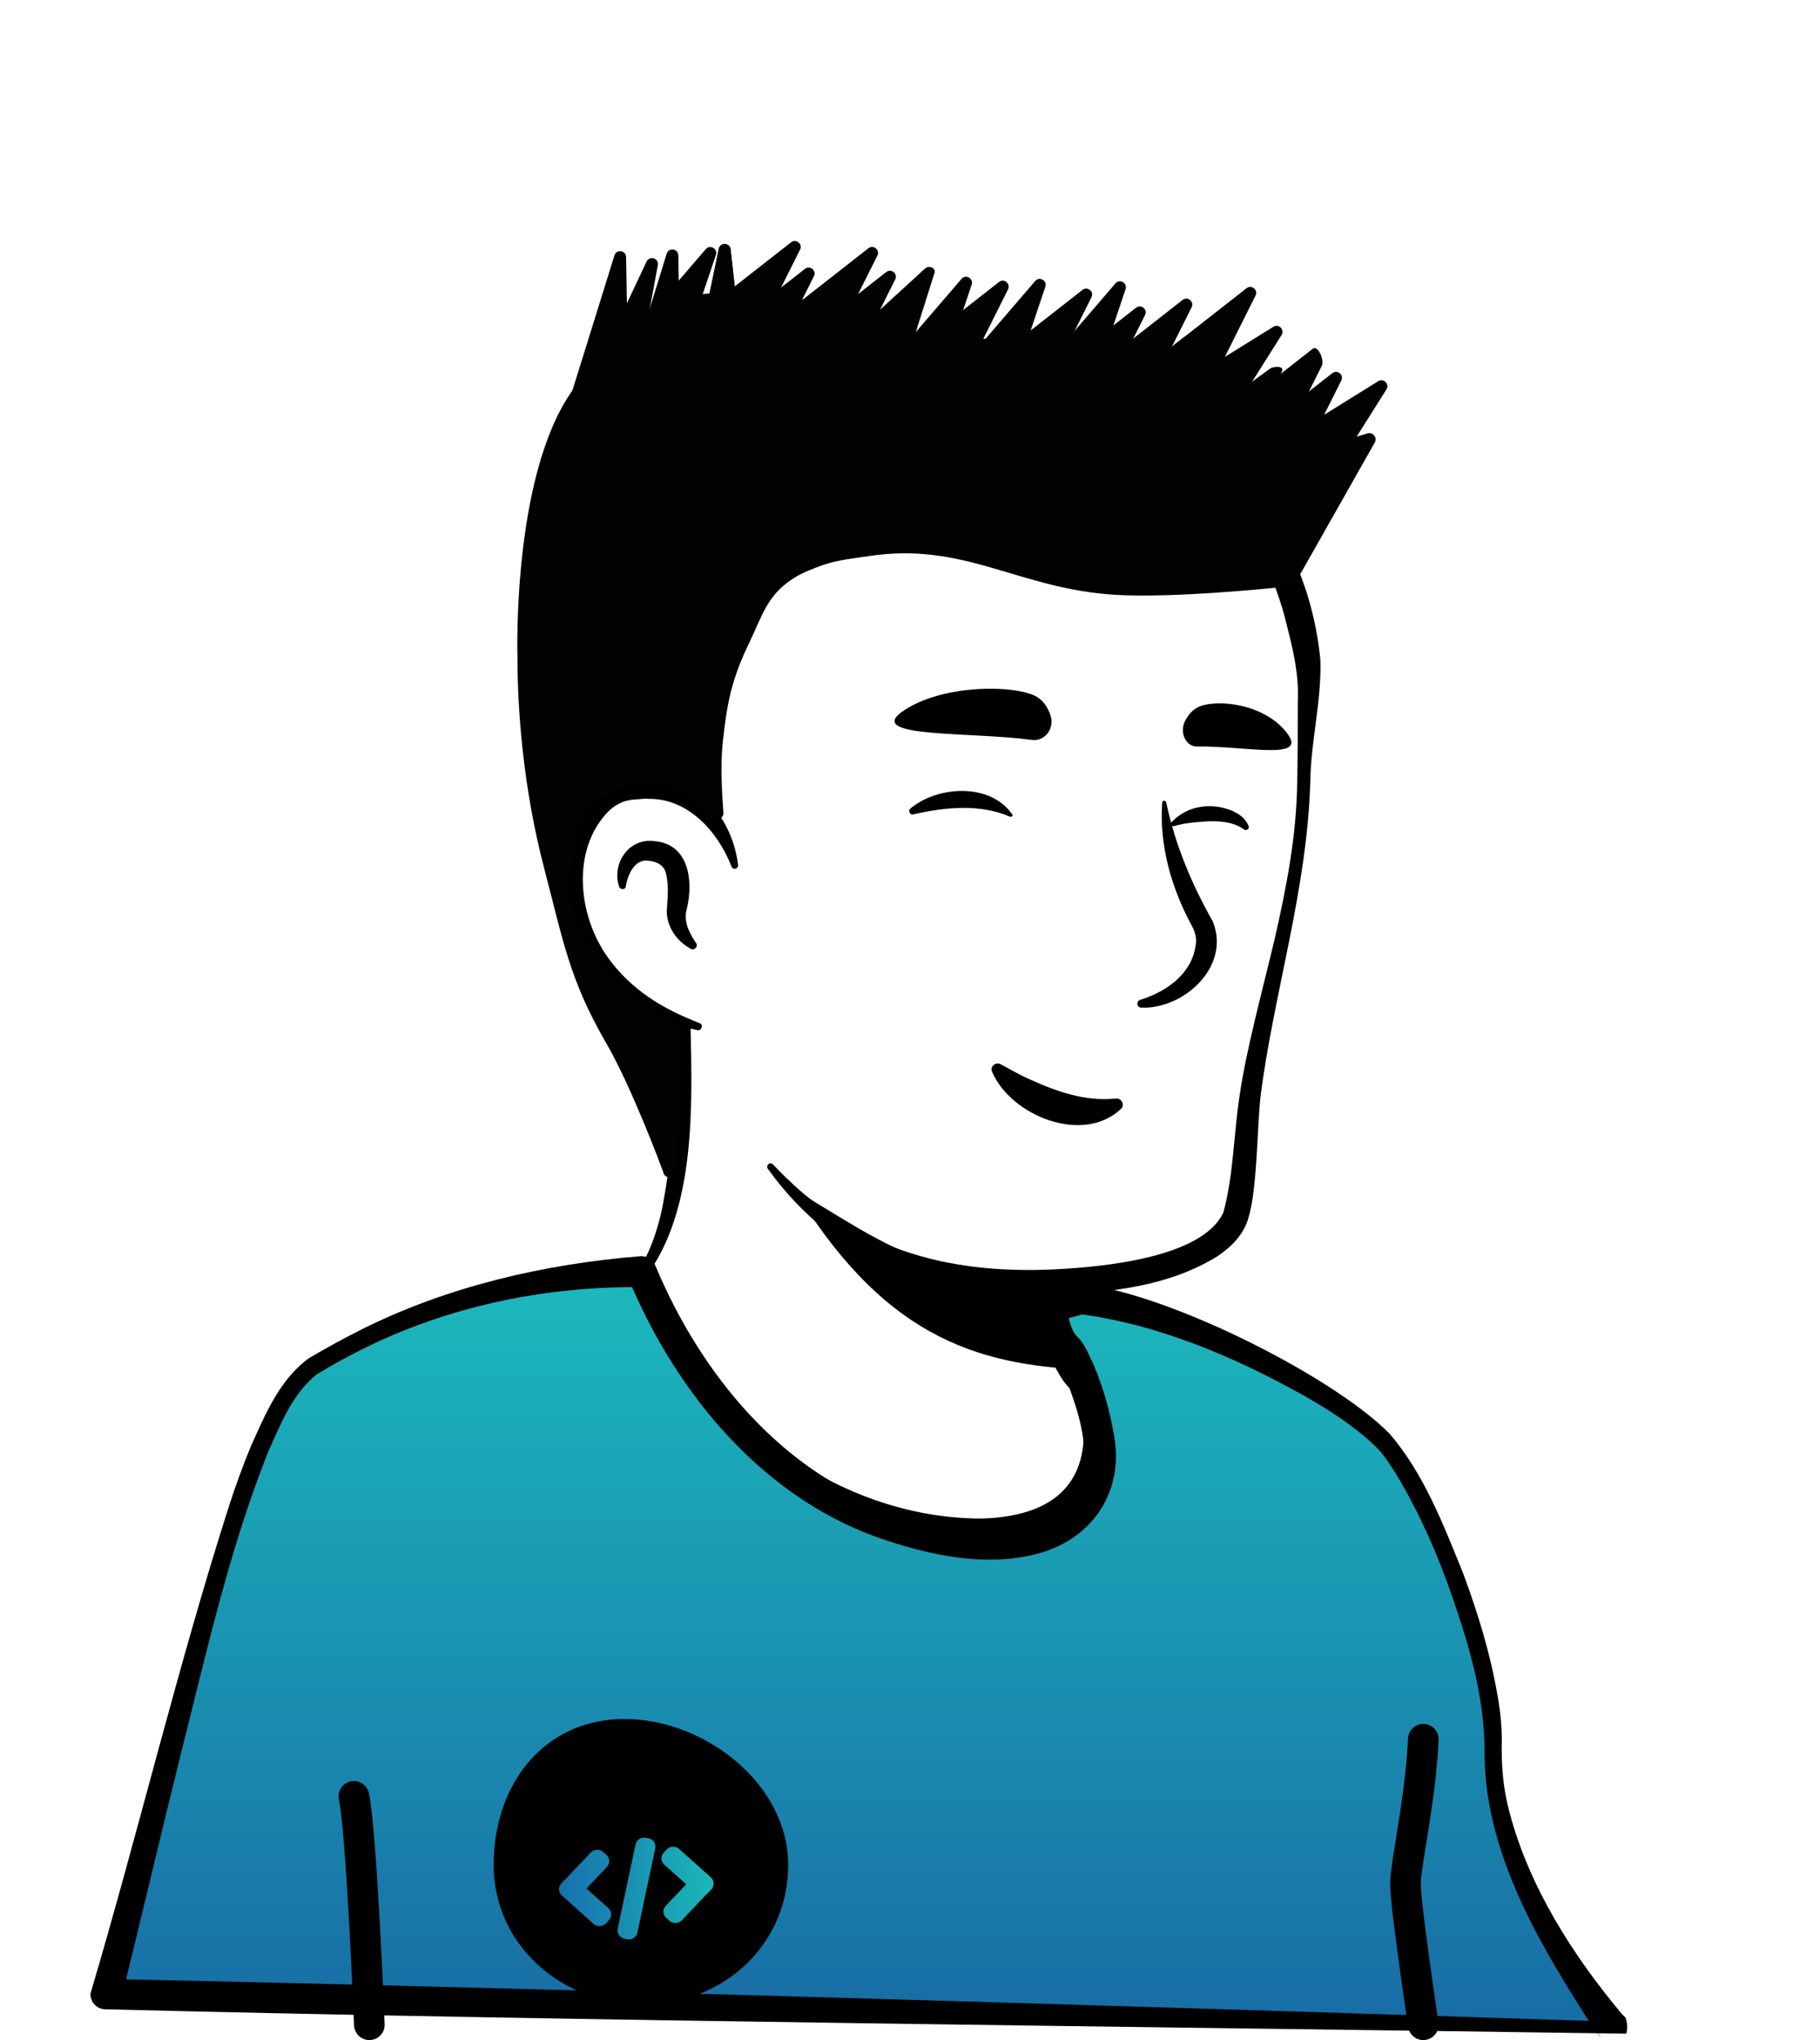 <svg width="306" height="343" viewBox="0 0 306 343" fill="none" xmlns="http://www.w3.org/2000/svg">
<path d="M183 245.6C180.9 255.9 167.3 262.1 144.4 252.8C120.6 243.2 110.3 220.3 107.7 213.5C121.8 187.1 112 168.8 112 168.8C144.5 166 172.9 204 172.9 204L177.3 222.8C177.7 224.4 178.5 225.8 179.7 226.8C181.8 230.5 184.3 239 183 245.6Z" fill="white"/>
<path d="M107.201 213.8C109.101 210.9 110.301 207.5 111.101 204.2C112.601 197.3 113.101 190.3 113.201 183.3V180.7C112.901 178.1 112.001 175.4 111.001 173C109.701 169.8 114.401 167.8 115.901 171C116.101 171.4 116.101 172.1 116.101 172.5C116.401 186.1 117.001 203.6 108.401 214.9C107.801 215.5 106.601 214.6 107.201 213.8Z" fill="black"/>
<path d="M174 203.8C175.5 204.7 176 205.9 176.2 207.1C176.8 209.5 176.6 212.1 177.2 214.6C177.7 217 179.2 219.3 179.6 221.8C180.1 224.4 181.6 229.9 182.2 232.6C182.4 233.2 182 233.9 181.3 234C180.9 234.1 180.6 234 180.3 233.8C179 232.7 178.4 231.6 177.6 230.2C176.3 227.8 175.4 225.6 174.6 222.9C173.9 220.5 174.2 217.9 173.6 215.4C173.1 213 171.7 210.7 171.2 208.2C170.9 207 170.8 205.7 171.7 204.2C172.3 203.6 173.3 203.4 174 203.8Z" fill="black"/>
<path d="M181.201 230.2C162.101 229.2 146.501 223.2 131.301 196.1C144.101 207.4 159.201 211.7 175.101 213.7L177.201 222.9C177.601 224.5 180.001 229.2 181.201 230.2Z" fill="black"/>
<path d="M180.401 226.5C183.801 232.9 185.801 240.9 183.701 248C182.101 253 177.501 256.7 172.501 258.1C160.901 261.2 147.501 256.3 137.201 250.8C124.501 243.7 115.101 231.8 109.101 218.8C108.701 217.8 110.101 217 110.701 218C112.801 222.2 115.201 226.3 117.901 230C120.601 233.8 123.701 237.3 127.201 240.4C137.401 249.6 151.201 255.3 165.001 255.3C179.201 254.9 184.601 247.4 181.301 233.6C180.801 231.4 180.001 229.1 178.901 227.2C178.301 226.4 179.801 225.5 180.401 226.5Z" fill="black"/>
<path d="M219.1 106.4C220.9 114.8 219.5 120.4 218.7 143.6C209.5 182 210.2 203.3 205.1 208.4C201.1 212.4 177.2 217.6 159.5 213.1C150.5 210.8 142.9 205.6 136.7 201.9C128.9 197.2 123 181.9 117.4 172.6C113 165.3 112.5 174.9 106.8 168.6C98.9 160 89.4 142.7 94.1 112.1C101.7 62.5 141 56.7 170.1 62.2C199.3 67.7 214.3 84.3 219.1 106.4Z" fill="white"/>
<path d="M111.7 177.4C108.2 171.6 103.2 166.8 100 160.8C90.3 142.6 88.3 120.5 93.9 100.7C105.6 58.5 148 52.3 184.8 64.7C205.4 71.7 219.9 89.1 222 111C222.2 118 220.4 124.5 220.3 131.4C219.8 149.6 214.1 167.1 211.9 184.6C211.4 190.1 211.4 195.9 210.6 201.5C210.4 202.7 210.2 203.8 209.8 205.1C208.9 207.8 206.9 209.7 204.7 211.2C196.4 216.3 187 217.2 177.6 217.7C158 218.5 140.8 212.8 129.1 196.5C128.7 195.9 129.5 195.2 130 195.8C143.1 209.8 158.8 214.3 177.4 213.4C185.3 213 202.2 211.5 205.7 203.8C207.4 197.5 207.4 190.9 208.4 184.3C209.5 176.5 212.5 165.6 214.3 157.9C216.3 149.2 218 140.4 218.1 131.5C218.2 127 218.2 122.5 218.2 118C218.4 113.5 217.5 109.6 216.4 105.3C212.4 88.2 200.1 74 183.5 67.7C167.2 61.4 148.3 59.8 131.6 65.3C114.6 70.7 103 85.3 98.6 102.3C96.3 110.7 95.1 119.5 94.5 128.2C94 137 94.9 146 98.4 154.2C100.9 160.4 105 165.8 109.8 170.3L114.5 175.2C116.7 177.2 113.3 179.8 111.7 177.4Z" fill="black"/>
<path d="M123.5 145.6C123.5 145.6 120.4 130.6 105.8 132.4C93.2 134 88.8 164.2 117.4 172.6" fill="white"/>
<path d="M116.101 159.5C113.801 158.2 112.201 156 112.101 153.3C112.201 151.3 112.501 149 112.001 147C111.701 145.1 109.701 144.6 108.201 144.7C106.601 145 105.601 147 105.301 148.6C105.301 148.7 105.201 149 105.201 149.1C105.101 149.6 104.301 149.6 104.101 149.1C102.801 145.2 105.701 140.9 109.901 141.4C115.801 141.8 116.601 148 115.501 152.7C114.901 154.7 115.701 156.5 116.801 158.2L117.001 158.5C117.501 159.1 116.701 159.9 116.101 159.5Z" fill="black"/>
<path d="M196.1 135C197.6 142.1 200.4 148.7 203.9 154.9C207 162.5 199 169.7 191.9 169.4C191.1 169.4 191 168.3 191.7 168.1C196.2 166.7 200.3 163.7 201 159.1C201.3 157.7 200.9 156.5 200.2 155.3C196.9 149.1 194.9 142 195.4 135C195.4 134.5 196.1 134.5 196.1 135Z" fill="black"/>
<path d="M123 145.7C120.7 139.8 115.7 134.2 109 134.3C108.4 134.2 107.4 134.4 106.8 134.4C105.1 134.5 103.7 135.1 102.4 136.3C96 142.7 97.1 154 102.3 161.1C104.1 163.6 106.4 165.8 109 167.6C111.6 169.4 114.5 170.8 117.6 172C118.3 172.2 118 173.3 117.3 173.2C110.6 171.8 104.2 168.5 99.8 163C93 154.8 91.6 141.1 99.7 133.1C101.5 131.5 104 130.3 106.5 130.3C107.3 130.3 108.5 130.1 109.3 130.3C113.5 130.5 117.5 132.6 120.1 135.9C122.4 138.7 123.7 142.1 124.1 145.5C124.1 146.1 123.2 146.3 123 145.7Z" fill="black"/>
<path d="M188.5 186.4C182.1 192.5 170 187.6 166.8 180.2C166.4 179.3 167.4 178.5 168.2 178.9C169.9 179.8 171.4 180.7 173 181.4C177.6 183.5 182.4 185.2 187.5 184.7C188.5 184.5 189.2 185.7 188.5 186.4Z" fill="black"/>
<path d="M159 265L160.5 259C162.833 261 167.4 265.2 167 266L159 265Z" stroke="black"/>
<path d="M162.5 260L166.397 264.5H158.603L162.5 260Z" fill="black"/>
<path d="M271 340.8L17.7 335.2C33.3 283.1 42 237.2 53.7 230.2C75.9 216.9 95.9 214.8 107.8 213.7C110.8 221.1 122.2 245.4 145.9 255C168.8 264.3 182.4 258.1 184.5 247.8C185.8 241.2 181.7 230.4 179.6 226.9C178.4 225.9 177.6 224.4 177.2 222.9L176.4 219.6C178.1 219.2 179.8 218.8 181.5 218.2C199.7 221.4 227.3 236.4 233.2 244.8C240.3 254.9 250.1 280.2 249.7 294.1C249.1 316.7 271 340.8 271 340.8Z" fill="url(#paint0_linear_4_166)"/>
<path d="M273.4 341.9C198 340.8 92 339.7 17.7 337.8C16.3 337.8 15.2 336.6 15.2 335.2C23.3 307.9 29.8 280.4 38.5 253.2C39.6 249.8 40.8 246.5 42.2 243.1C44.6 237.8 47 231.9 52 228.3C54.9 226.6 58 224.9 61 223.4C75.5 216.2 91.6 212.5 107.6 211.2C108.8 211.1 109.8 211.8 110.2 212.8C117.8 231 131.6 247.9 150.9 254.2C160.4 257.5 177.3 260.3 181.8 248.5C183.3 242.8 181.1 236.8 179.1 231.4C178.6 230.3 178.1 229.2 177.6 228.3L178.1 228.9C176.2 227.3 175 224.6 174.6 222.2L174.1 220.2C173.8 218.8 174.7 217.4 176.1 217.1C177.8 216.7 179.4 216.3 181 215.8C195 216.8 223.7 231 233.6 241C239.4 247.7 242.7 256.4 246 264.5C248.4 271 250.5 277.7 251.7 284.6C252.2 287.2 252.5 289.9 252.5 292.6C252.4 296.6 252.7 300.7 253.8 304.7C257.1 317.2 264.4 328.7 272.7 338.6L272.9 338.8L273 338.9C273 338.9 272.9 338.8 273.3 339.2C273.6 340 273.7 341.2 273.4 341.9ZM268.7 339.8C268.6 340.1 268.4 340.5 268.5 341C268.5 341.5 268.7 341.9 268.9 342.2C269.2 342.6 269.1 342.4 269.1 342.5L269 342.4C268.3 341.4 266.9 339.4 266.2 338.3C258 325.4 249.9 311.1 249.6 295.4C249.8 285.1 246.6 275.2 243.2 265.7C240.8 259.3 238 253.1 234.4 247.3C233.5 245.9 232.6 244.5 231.4 243.3C227.8 239.8 223.4 237 219 234.5C207.3 228 194.6 222.6 181.3 220.9L182.5 220.8C180.7 221.4 178.9 221.8 177.1 222.2L179.1 219.1C179.7 221.2 179.8 223.7 181.5 225.1C182.6 226.4 183.2 228.1 183.9 229.5C185.5 233.3 186.6 237.2 187.3 241.3C189.1 251.1 183.3 259.2 173.7 261.4C165.6 263.3 157.1 261.6 149.4 259.1C128.7 252.5 113.7 234.4 105.6 214.8L108.2 216.4C92.4 216.2 76.7 219.3 62.4 226.1C59.3 227.6 56.1 229.3 53.2 231.1C49.1 234.4 47.1 239.6 45 244.3C38.5 260.7 34.7 277.9 30.4 294.9C27.4 306.9 23.4 323.9 20.4 336L18 332.7C90.4 334.2 195.1 337.4 268.7 339.8Z" fill="black"/>
<path d="M62.1 340.4C62.1 340.4 60.8 308 59.5 302" stroke="black" stroke-width="5.151" stroke-miterlimit="10" stroke-linecap="round" stroke-linejoin="round"/>
<path d="M239.3 340.4C239.3 340.4 236.3 320.3 236.3 316.8C236.3 313.4 238.9 302.2 239.3 292.4" stroke="black" stroke-width="5.151" stroke-miterlimit="10" stroke-linecap="round" stroke-linejoin="round"/>
<path d="M102 175.5C106.171 182.735 111.067 195.835 111.473 196.927C111.493 196.981 111.505 197.029 111.516 197.086C111.715 198.18 113.285 198.184 113.484 197.089L113.5 197L114.477 173.541C114.492 173.203 114.334 172.882 114.06 172.685L107.51 168.007C107.503 168.002 107.5 168 107.494 167.995C107.289 167.841 102.269 164.028 100 160.5C96.952 155.76 95.137 151.701 96 146.5C96.668 142.478 96.559 137.161 100.5 134.5C103.592 132.412 107.029 131.338 111 132C114.226 132.538 117.395 135.291 119.497 137.52C120.207 138.272 121.712 137.653 121.63 136.622C121.37 133.319 121.128 128.558 121.5 125C122.213 118.17 123.009 114.182 126 108C128.147 103.564 128.925 100.272 133 97.5C134.444 96.518 135.381 96.154 137 95.5C140.338 94.152 142.441 94.046 146 93.5C162.215 91.013 171.127 98.993 187.5 100C197.194 100.596 213.89 98.887 216.995 98.555C217.314 98.521 217.594 98.335 217.752 98.056L231.155 74.376C231.614 73.565 230.803 72.589 229.914 72.867C227.054 73.763 222.402 75.027 219 75C215.05 74.969 210.285 73.085 207.202 71.639C206.438 71.281 206.743 70.247 207.584 70.32V70.32C207.994 70.356 208.37 70.066 208.394 69.655C208.768 63.057 197.046 70.39 197.035 70.384C196.648 70.138 192.201 62.534 184 60C177.562 58.011 167.111 57.055 166.526 57.002C166.507 57.001 166.496 57 166.477 56.999C165.886 56.98 154.235 56.578 148 54.5C140.362 51.955 136.042 49.869 128 49.5C120.717 49.166 116.027 48.752 109.5 52C102.7 55.384 100.307 59.744 96 66C86.103 80.375 86.99 110.157 87 110.497C87 110.508 87 110.505 87 110.516C87.002 119.497 87.983 132.599 91.5 146C94.608 157.843 95.703 164.579 101.751 175.069L102 175.5Z" fill="#020202"/>
<path d="M224.004 62.736L194.961 85.465C194.251 86.021 194.581 87.158 195.478 87.248L212.314 88.931C212.727 88.973 213.123 88.755 213.308 88.384L225.515 63.971C225.991 63.017 224.844 62.079 224.004 62.736Z" fill="#020202"/>
<path d="M231.728 64.085L199.004 84.397C198.184 84.906 198.49 86.167 199.452 86.243L218.423 87.748C218.793 87.777 219.15 87.599 219.348 87.284L233.102 65.468C233.667 64.57 232.63 63.526 231.728 64.085Z" fill="#020202"/>
<path d="M213.5 62L186.587 81.601C185.767 82.11 186.073 83.371 187.035 83.448L206.006 84.952C206.345 84.979 206.671 84.832 206.876 84.567C206.915 84.517 206.943 84.459 206.966 84.399L215.465 62.589C215.488 62.53 215.519 62.474 215.547 62.417C215.961 61.593 214.373 61.458 213.5 62Z" fill="#020202"/>
<path d="M214.101 54.936L181.376 75.248C180.556 75.757 180.862 77.018 181.824 77.094L200.795 78.599C201.166 78.628 201.522 78.45 201.72 78.135L215.474 56.319C216.04 55.421 215.002 54.377 214.101 54.936Z" fill="#020202"/>
<path d="M103.309 42.934L95.649 67.548C95.441 68.214 95.963 68.882 96.66 68.843L104.74 68.388C105.276 68.358 105.693 67.909 105.684 67.372L105.264 43.213C105.244 42.078 103.647 41.849 103.309 42.934Z" fill="#020202"/>
<path d="M112.091 42.646L105.958 62.508C105.753 63.172 106.271 63.838 106.966 63.801L113.438 63.465C113.976 63.437 114.395 62.988 114.386 62.449L114.046 42.924C114.027 41.787 112.427 41.559 112.091 42.646Z" fill="#020202"/>
<path d="M120.859 41.818L116.622 62.168C116.48 62.849 117.059 63.463 117.746 63.361L124.158 62.418C124.691 62.34 125.066 61.853 125.006 61.317L122.832 41.91C122.705 40.78 121.091 40.705 120.859 41.818Z" fill="#020202"/>
<path d="M198.84 50.42L169.797 73.149C169.088 73.704 169.417 74.842 170.314 74.931L187.151 76.615C187.564 76.656 187.959 76.438 188.145 76.067L200.351 51.654C200.828 50.701 199.68 49.763 198.84 50.42Z" fill="#020202"/>
<path d="M182.004 48.736L152.961 71.465C152.251 72.021 152.581 73.158 153.478 73.248L170.314 74.931C170.727 74.973 171.123 74.755 171.308 74.384L183.515 49.971C183.991 49.017 182.844 48.079 182.004 48.736Z" fill="#020202"/>
<path d="M191.004 51.736L161.961 74.465C161.251 75.021 161.581 76.158 162.478 76.248L179.314 77.931C179.727 77.973 180.123 77.755 180.308 77.384L192.515 52.971C192.991 52.017 191.844 51.079 191.004 51.736Z" fill="#020202"/>
<path d="M167.98 47.395L138.938 70.125C138.228 70.68 138.558 71.817 139.454 71.907L156.291 73.591C156.704 73.632 157.099 73.414 157.285 73.043L169.477 48.659C169.954 47.706 168.82 46.738 167.98 47.395Z" fill="#020202"/>
<path d="M155.539 45.135L131 67.6C130.29 68.156 130.62 69.293 131.517 69.382L148.353 71.066C148.74 71.105 149.111 70.916 149.309 70.588C149.336 70.543 149.355 70.493 149.371 70.443L157.015 46.21C157.031 46.16 157.052 46.111 157.072 46.062C157.458 45.146 156.357 44.494 155.539 45.135Z" fill="#020202"/>
<path d="M149.004 45.736L119.961 68.465C119.251 69.021 119.581 70.158 120.478 70.248L137.314 71.931C137.727 71.973 138.123 71.755 138.308 71.384L150.515 46.971C150.991 46.017 149.844 45.079 149.004 45.736Z" fill="#020202"/>
<path d="M161.661 46.886L142.181 69.557C141.668 70.154 142.014 71.082 142.792 71.198L154.085 72.877C154.564 72.948 155.025 72.666 155.18 72.206L163.367 47.857C163.717 46.816 162.376 46.053 161.661 46.886Z" fill="#020202"/>
<path d="M174.049 47.245L154.57 69.916C154.057 70.513 154.402 71.441 155.181 71.557L166.474 73.236C166.953 73.307 167.414 73.025 167.568 72.566L175.756 48.216C176.106 47.175 174.765 46.412 174.049 47.245Z" fill="#020202"/>
<path d="M187.538 47.648L168.058 70.319C167.545 70.915 167.891 71.844 168.67 71.959L179.962 73.639C180.441 73.71 180.903 73.427 181.057 72.968L189.244 48.618C189.594 47.578 188.254 46.815 187.538 47.648Z" fill="#020202"/>
<path d="M118.661 41.886L99.181 64.557C98.668 65.154 99.014 66.082 99.792 66.198L111.085 67.877C111.564 67.948 112.025 67.666 112.18 67.206L120.367 42.857C120.717 41.816 119.376 41.053 118.661 41.886Z" fill="#020202"/>
<path d="M108.714 43.968L94.509 74.093C94.244 74.656 94.551 75.322 95.152 75.485L103.387 77.716C103.951 77.869 104.526 77.507 104.632 76.932L110.602 44.576C110.815 43.424 109.214 42.909 108.714 43.968Z" fill="#020202"/>
<path d="M146.004 41.736L116.961 64.465C116.251 65.021 116.581 66.158 117.478 66.248L134.314 67.931C134.727 67.973 135.123 67.755 135.308 67.384L147.515 42.971C147.991 42.017 146.844 41.079 146.004 41.736Z" fill="#020202"/>
<path d="M133.004 40.736L103.961 63.465C103.251 64.021 103.581 65.158 104.478 65.248L121.314 66.931C121.727 66.973 122.123 66.755 122.308 66.384L134.515 41.971C134.991 41.017 133.844 40.079 133.004 40.736Z" fill="#020202"/>
<path d="M209.583 48.457L180.54 71.186C179.831 71.741 180.16 72.879 181.057 72.968L197.894 74.652C198.307 74.693 198.702 74.475 198.888 74.104L211.094 49.691C211.571 48.737 210.423 47.799 209.583 48.457Z" fill="#020202"/>
<path d="M199.004 56.736L169.961 79.465C169.251 80.021 169.581 81.158 170.478 81.248L187.314 82.931C187.727 82.973 188.123 82.755 188.308 82.384L200.515 57.971C200.991 57.017 199.844 56.079 199.004 56.736Z" fill="#020202"/>
<path d="M220.73 58.623L191.688 81.352C190.978 81.908 191.307 84.674 192.204 84.764L209.041 86.448C209.454 86.489 209.849 86.271 210.035 85.9L222.241 61.487C222.718 60.533 221.57 57.966 220.73 58.623Z" fill="#020202"/>
<path d="M120.859 41.818L116.622 62.168C116.48 62.849 117.059 63.463 117.746 63.361L124.158 62.418C124.691 62.34 125.066 61.853 125.006 61.317L122.832 41.91C122.705 40.78 121.091 40.705 120.859 41.818Z" fill="#020202"/>
<path d="M135.335 45.202L106.293 67.931C105.583 68.487 105.912 69.624 106.809 69.714L123.646 71.398C124.059 71.439 124.454 71.221 124.64 70.85L136.846 46.437C137.323 45.483 136.175 44.545 135.335 45.202Z" fill="#020202"/>
<path d="M173.5 124.4C175.7 124.7 177.4 122.4 176.6 120.2C176.2 119 175.5 117.9 174.4 117.2C171 115.1 158.3 114.9 151.6 119.7C145.6 124.1 163.5 123 173.5 124.4Z" fill="black"/>
<path d="M201.2 125.5C199.4 125.5 198.3 123.2 199.2 121.3C199.7 120.3 200.4 119.4 201.4 118.9C204.5 117.4 212.8 118.3 216.5 123.4C219.8 127.9 209.5 125.4 201.2 125.5Z" fill="black"/>
<path d="M169.8 137.3C164.7 135.1 158.9 135.7 153.6 136.9C153 137.1 152.6 136.3 153.1 135.9C157.7 132.1 166.4 131.6 170.1 136.8C170.4 137 170.2 137.4 169.8 137.3Z" fill="black"/>
<path d="M209.1 139.4C206.7 137.7 203.2 138 200.4 138.3C199.4 138.4 198.4 138.6 197.3 138.9C197 139 196.7 138.5 196.9 138.3L197.1 138.1C199.6 135.5 203.5 134.9 206.9 136.2C208.1 136.7 209.3 137.4 209.9 138.8C210.2 139.3 209.5 139.8 209.1 139.4Z" fill="black"/>
<path d="M132.52 313.5C132.52 327.031 121.551 337 108.02 337C94.489 337 83 327.031 83 313.5C83 299.969 91.469 289 105 289C118.531 289 132.52 299.969 132.52 313.5Z" fill="black"/>
<g opacity="0.8" clip-path="url(#clip0_4_166)" filter="url(#filter0_d_4_166)">
<path d="M114.182 306.845C113.584 306.309 112.653 306.347 112.1 306.929L111.598 307.459C111.046 308.04 111.082 308.946 111.68 309.481L117 314.25C117.598 314.785 118.529 314.748 119.082 314.166L119.584 313.636C120.136 313.054 120.1 312.149 119.503 311.613L114.182 306.845Z" fill="url(#paint1_linear_4_166)"/>
<path d="M119.557 313.657C120.109 313.075 120.073 312.169 119.476 311.634L118.932 311.147C118.334 310.611 117.403 310.649 116.85 311.231L111.932 316.414C111.38 316.995 111.417 317.901 112.014 318.436L112.558 318.924C113.155 319.459 114.087 319.421 114.639 318.84L119.557 313.657Z" fill="url(#paint2_linear_4_166)"/>
<path d="M99.789 319.44C100.387 319.976 101.318 319.938 101.87 319.356L102.373 318.826C102.925 318.244 102.889 317.339 102.291 316.804L96.971 312.035C96.373 311.5 95.442 311.537 94.889 312.119L94.387 312.649C93.835 313.231 93.871 314.136 94.469 314.672L99.789 319.44Z" fill="url(#paint3_linear_4_166)"/>
<path d="M94.413 312.628C93.861 313.21 93.898 314.116 94.495 314.651L95.039 315.138C95.637 315.674 96.568 315.636 97.121 315.054L102.039 309.871C102.591 309.289 102.554 308.384 101.957 307.849L101.413 307.361C100.816 306.826 99.884 306.864 99.332 307.445L94.413 312.628Z" fill="url(#paint4_linear_4_166)"/>
<path d="M106.858 306.087C107.023 305.313 107.802 304.813 108.598 304.971L109.031 305.057C109.827 305.215 110.34 305.971 110.175 306.745L107.168 320.912C107.004 321.686 106.225 322.186 105.428 322.028L104.996 321.942C104.199 321.784 103.687 321.028 103.851 320.254L106.858 306.087Z" fill="url(#paint5_linear_4_166)"/>
</g>
<defs>
<filter id="filter0_d_4_166" x="89.667" y="304.481" width="34.666" height="26.037" filterUnits="userSpaceOnUse" color-interpolation-filters="sRGB">
<feFlood flood-opacity="0" result="BackgroundImageFix"/>
<feColorMatrix in="SourceAlpha" type="matrix" values="0 0 0 0 0 0 0 0 0 0 0 0 0 0 0 0 0 0 127 0" result="hardAlpha"/>
<feOffset dy="4"/>
<feGaussianBlur stdDeviation="2"/>
<feComposite in2="hardAlpha" operator="out"/>
<feColorMatrix type="matrix" values="0 0 0 0 0 0 0 0 0 0 0 0 0 0 0 0 0 0 0.25 0"/>
<feBlend mode="normal" in2="BackgroundImageFix" result="effect1_dropShadow_4_166"/>
<feBlend mode="normal" in="SourceGraphic" in2="effect1_dropShadow_4_166" result="shape"/>
</filter>
<linearGradient id="paint0_linear_4_166" x1="144.35" y1="213.7" x2="144.35" y2="340.8" gradientUnits="userSpaceOnUse">
<stop stop-color="#1CB9BD"/>
<stop offset="1" stop-color="#186CA5"/>
</linearGradient>
<linearGradient id="paint1_linear_4_166" x1="120.034" y1="312.903" x2="85.767" y2="314.305" gradientUnits="userSpaceOnUse">
<stop stop-color="#21E6E6"/>
<stop offset="1" stop-color="#1D6ED5"/>
</linearGradient>
<linearGradient id="paint2_linear_4_166" x1="120.034" y1="312.903" x2="85.767" y2="314.305" gradientUnits="userSpaceOnUse">
<stop stop-color="#21E6E6"/>
<stop offset="1" stop-color="#1D6ED5"/>
</linearGradient>
<linearGradient id="paint3_linear_4_166" x1="120.034" y1="312.903" x2="85.767" y2="314.305" gradientUnits="userSpaceOnUse">
<stop stop-color="#21E6E6"/>
<stop offset="1" stop-color="#1D6ED5"/>
</linearGradient>
<linearGradient id="paint4_linear_4_166" x1="120.034" y1="312.903" x2="85.767" y2="314.305" gradientUnits="userSpaceOnUse">
<stop stop-color="#21E6E6"/>
<stop offset="1" stop-color="#1D6ED5"/>
</linearGradient>
<linearGradient id="paint5_linear_4_166" x1="120.034" y1="312.903" x2="85.767" y2="314.305" gradientUnits="userSpaceOnUse">
<stop stop-color="#21E6E6"/>
<stop offset="1" stop-color="#1D6ED5"/>
</linearGradient>
<clipPath id="clip0_4_166">
<rect width="26" height="17" fill="white" transform="translate(93.667 305.532) rotate(-2.317)"/>
</clipPath>
</defs>
</svg>
